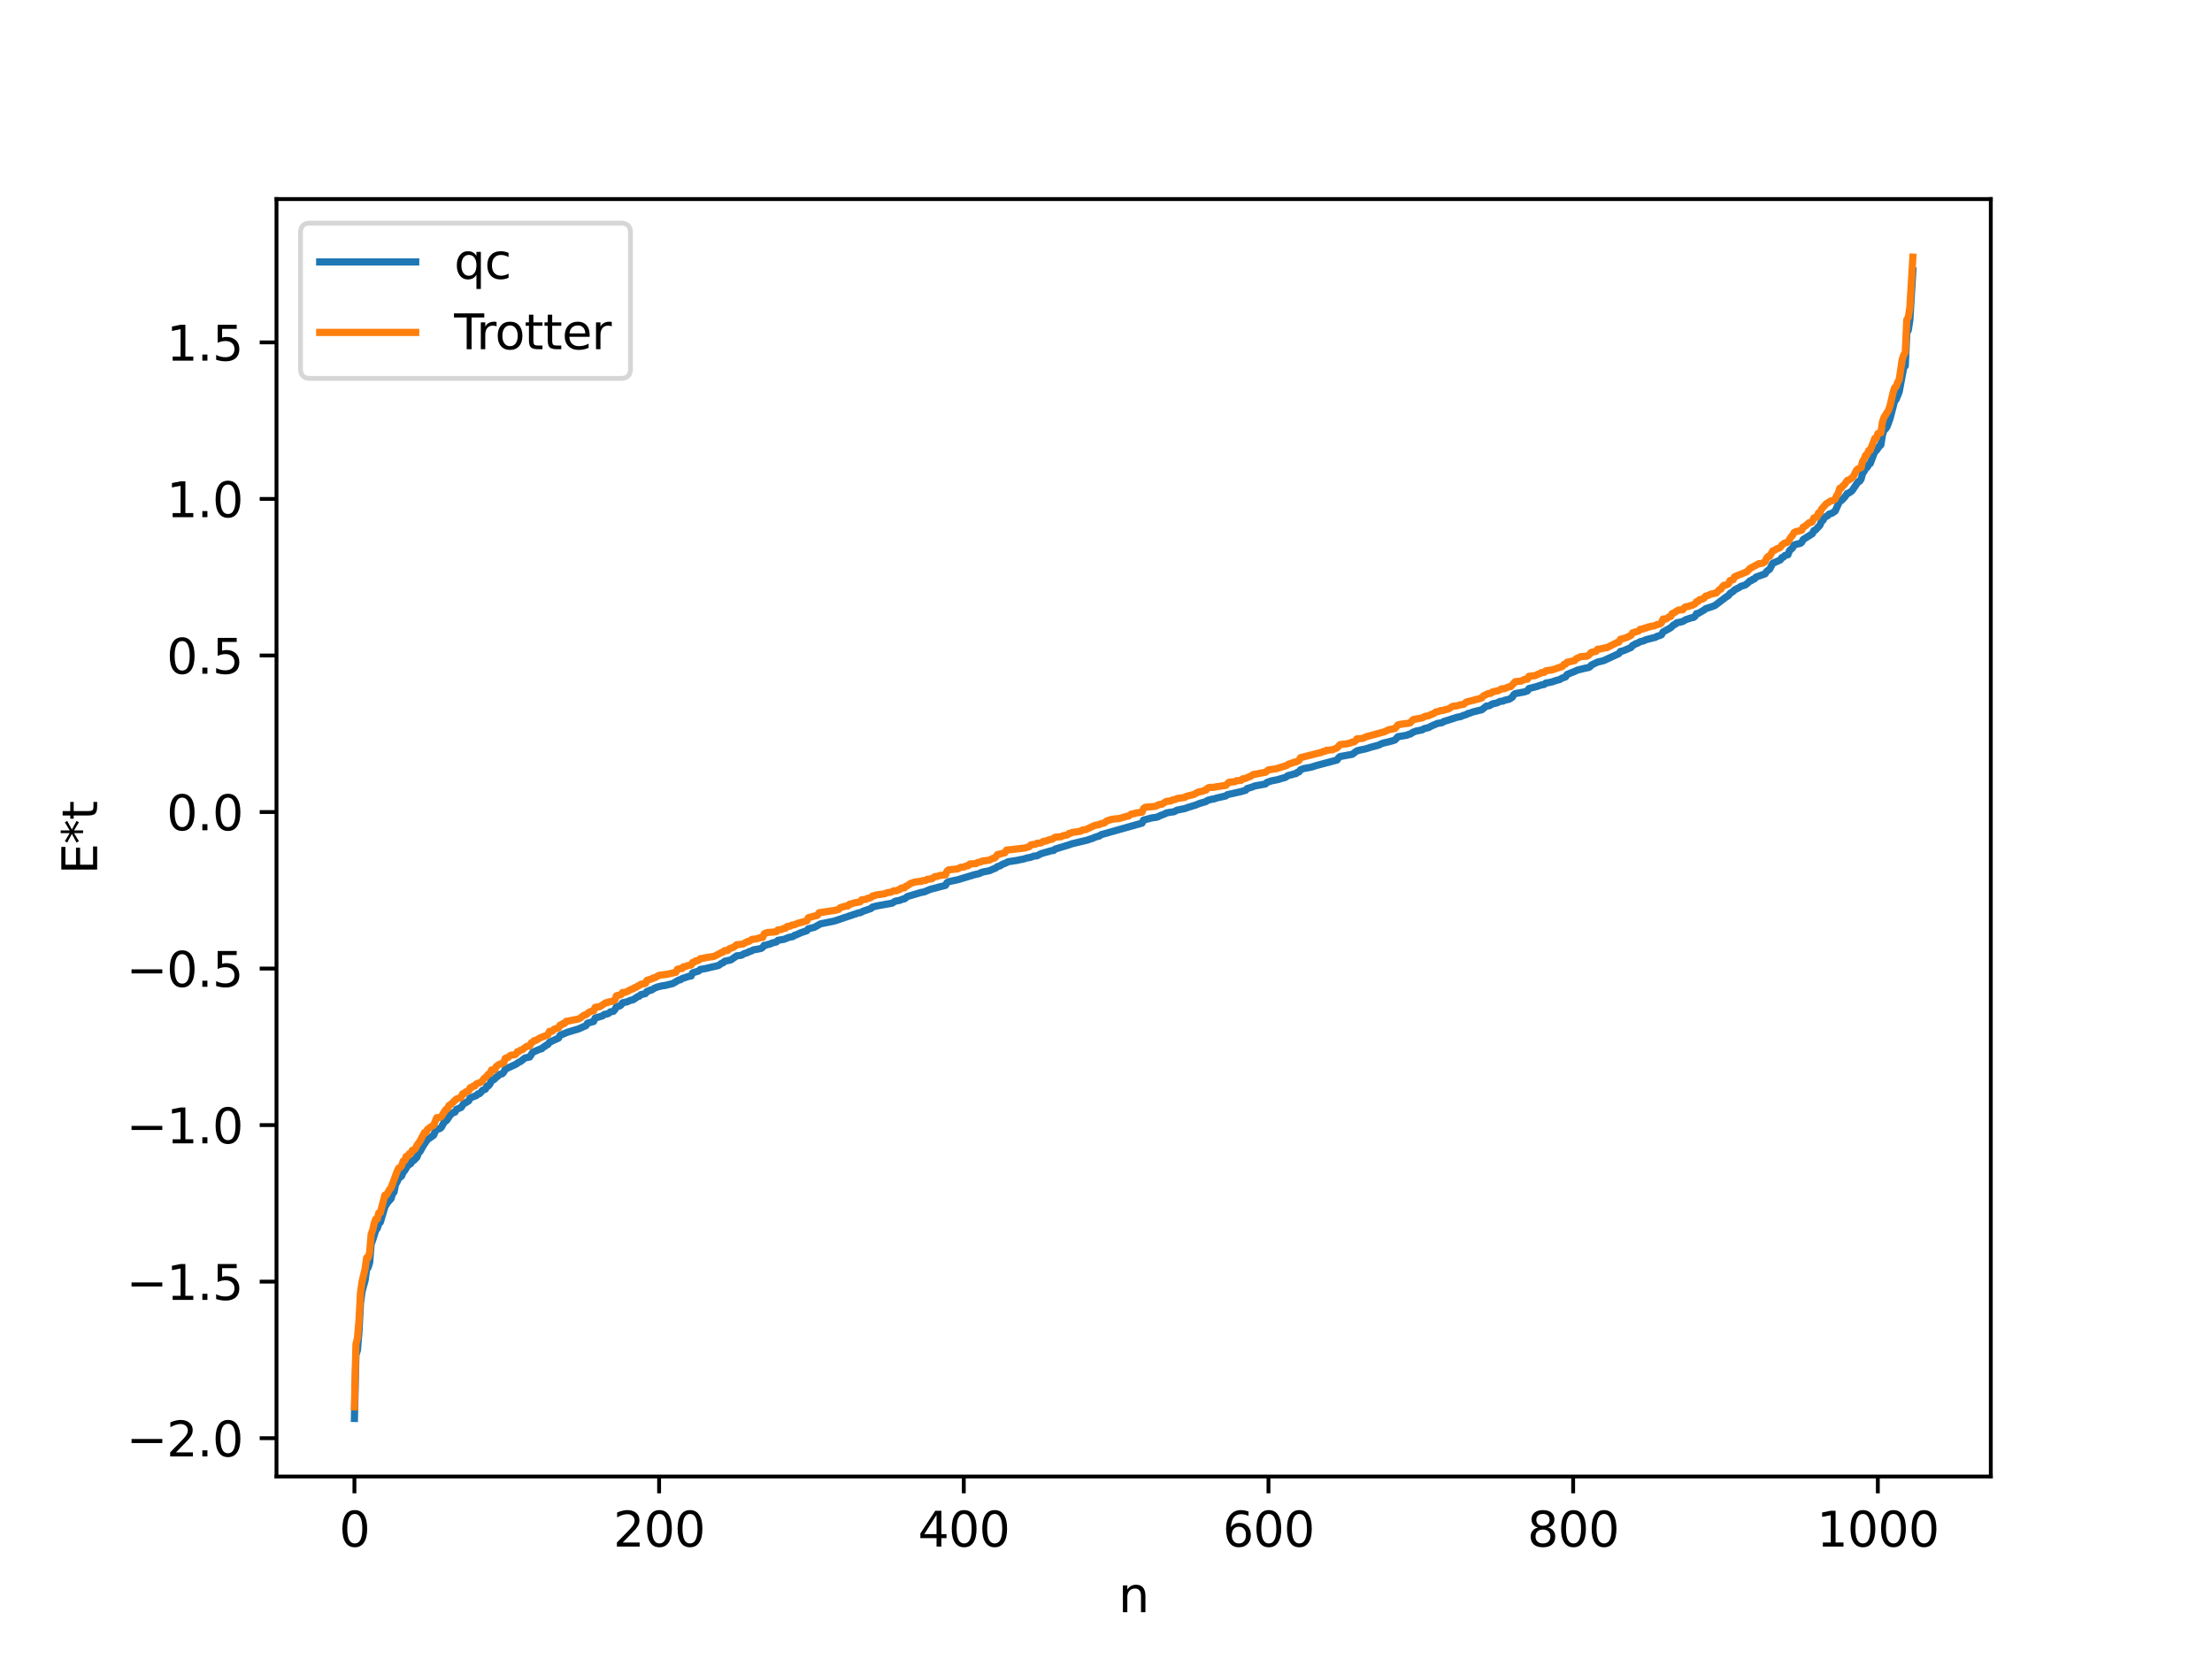 <?xml version="1.0" encoding="utf-8" standalone="no"?>
<!DOCTYPE svg PUBLIC "-//W3C//DTD SVG 1.1//EN"
  "http://www.w3.org/Graphics/SVG/1.1/DTD/svg11.dtd">
<svg xmlns:xlink="http://www.w3.org/1999/xlink" width="460.8pt" height="345.6pt" viewBox="0 0 460.8 345.6" xmlns="http://www.w3.org/2000/svg" version="1.1">
 <defs>
  <style type="text/css">*{stroke-linejoin: round; stroke-linecap: butt}</style>
 </defs>
 <g id="figure_1">
  <g id="patch_1">
   <path d="M 0 345.6 
L 460.8 345.6 
L 460.8 0 
L 0 0 
z
" style="fill: #ffffff"/>
  </g>
  <g id="axes_1">
   <g id="patch_2">
    <path d="M 57.6 307.584 
L 414.72 307.584 
L 414.72 41.472 
L 57.6 41.472 
z
" style="fill: #ffffff"/>
   </g>
   <g id="matplotlib.axis_1">
    <g id="xtick_1">
     <g id="line2d_1">
      <defs>
       <path id="m274d272b05" d="M 0 0 
L 0 3.5 
" style="stroke: #000000; stroke-width: 0.8"/>
      </defs>
      <g>
       <use xlink:href="#m274d272b05" x="73.833" y="307.584" style="stroke: #000000; stroke-width: 0.8"/>
      </g>
     </g>
     <g id="text_1">
      <!-- 0 -->
      <g transform="translate(70.651 322.182) scale(0.1 -0.1)">
       <defs>
        <path id="DejaVuSans-30" d="M 2034 4250 
Q 1547 4250 1301 3770 
Q 1056 3291 1056 2328 
Q 1056 1369 1301 889 
Q 1547 409 2034 409 
Q 2525 409 2770 889 
Q 3016 1369 3016 2328 
Q 3016 3291 2770 3770 
Q 2525 4250 2034 4250 
z
M 2034 4750 
Q 2819 4750 3233 4129 
Q 3647 3509 3647 2328 
Q 3647 1150 3233 529 
Q 2819 -91 2034 -91 
Q 1250 -91 836 529 
Q 422 1150 422 2328 
Q 422 3509 836 4129 
Q 1250 4750 2034 4750 
z
" transform="scale(0.016)"/>
       </defs>
       <use xlink:href="#DejaVuSans-30"/>
      </g>
     </g>
    </g>
    <g id="xtick_2">
     <g id="line2d_2">
      <g>
       <use xlink:href="#m274d272b05" x="137.304" y="307.584" style="stroke: #000000; stroke-width: 0.8"/>
      </g>
     </g>
     <g id="text_2">
      <!-- 200 -->
      <g transform="translate(127.76 322.182) scale(0.1 -0.1)">
       <defs>
        <path id="DejaVuSans-32" d="M 1228 531 
L 3431 531 
L 3431 0 
L 469 0 
L 469 531 
Q 828 903 1448 1529 
Q 2069 2156 2228 2338 
Q 2531 2678 2651 2914 
Q 2772 3150 2772 3378 
Q 2772 3750 2511 3984 
Q 2250 4219 1831 4219 
Q 1534 4219 1204 4116 
Q 875 4013 500 3803 
L 500 4441 
Q 881 4594 1212 4672 
Q 1544 4750 1819 4750 
Q 2544 4750 2975 4387 
Q 3406 4025 3406 3419 
Q 3406 3131 3298 2873 
Q 3191 2616 2906 2266 
Q 2828 2175 2409 1742 
Q 1991 1309 1228 531 
z
" transform="scale(0.016)"/>
       </defs>
       <use xlink:href="#DejaVuSans-32"/>
       <use xlink:href="#DejaVuSans-30" x="63.623"/>
       <use xlink:href="#DejaVuSans-30" x="127.246"/>
      </g>
     </g>
    </g>
    <g id="xtick_3">
     <g id="line2d_3">
      <g>
       <use xlink:href="#m274d272b05" x="200.775" y="307.584" style="stroke: #000000; stroke-width: 0.8"/>
      </g>
     </g>
     <g id="text_3">
      <!-- 400 -->
      <g transform="translate(191.231 322.182) scale(0.1 -0.1)">
       <defs>
        <path id="DejaVuSans-34" d="M 2419 4116 
L 825 1625 
L 2419 1625 
L 2419 4116 
z
M 2253 4666 
L 3047 4666 
L 3047 1625 
L 3713 1625 
L 3713 1100 
L 3047 1100 
L 3047 0 
L 2419 0 
L 2419 1100 
L 313 1100 
L 313 1709 
L 2253 4666 
z
" transform="scale(0.016)"/>
       </defs>
       <use xlink:href="#DejaVuSans-34"/>
       <use xlink:href="#DejaVuSans-30" x="63.623"/>
       <use xlink:href="#DejaVuSans-30" x="127.246"/>
      </g>
     </g>
    </g>
    <g id="xtick_4">
     <g id="line2d_4">
      <g>
       <use xlink:href="#m274d272b05" x="264.246" y="307.584" style="stroke: #000000; stroke-width: 0.8"/>
      </g>
     </g>
     <g id="text_4">
      <!-- 600 -->
      <g transform="translate(254.702 322.182) scale(0.1 -0.1)">
       <defs>
        <path id="DejaVuSans-36" d="M 2113 2584 
Q 1688 2584 1439 2293 
Q 1191 2003 1191 1497 
Q 1191 994 1439 701 
Q 1688 409 2113 409 
Q 2538 409 2786 701 
Q 3034 994 3034 1497 
Q 3034 2003 2786 2293 
Q 2538 2584 2113 2584 
z
M 3366 4563 
L 3366 3988 
Q 3128 4100 2886 4159 
Q 2644 4219 2406 4219 
Q 1781 4219 1451 3797 
Q 1122 3375 1075 2522 
Q 1259 2794 1537 2939 
Q 1816 3084 2150 3084 
Q 2853 3084 3261 2657 
Q 3669 2231 3669 1497 
Q 3669 778 3244 343 
Q 2819 -91 2113 -91 
Q 1303 -91 875 529 
Q 447 1150 447 2328 
Q 447 3434 972 4092 
Q 1497 4750 2381 4750 
Q 2619 4750 2861 4703 
Q 3103 4656 3366 4563 
z
" transform="scale(0.016)"/>
       </defs>
       <use xlink:href="#DejaVuSans-36"/>
       <use xlink:href="#DejaVuSans-30" x="63.623"/>
       <use xlink:href="#DejaVuSans-30" x="127.246"/>
      </g>
     </g>
    </g>
    <g id="xtick_5">
     <g id="line2d_5">
      <g>
       <use xlink:href="#m274d272b05" x="327.717" y="307.584" style="stroke: #000000; stroke-width: 0.8"/>
      </g>
     </g>
     <g id="text_5">
      <!-- 800 -->
      <g transform="translate(318.173 322.182) scale(0.1 -0.1)">
       <defs>
        <path id="DejaVuSans-38" d="M 2034 2216 
Q 1584 2216 1326 1975 
Q 1069 1734 1069 1313 
Q 1069 891 1326 650 
Q 1584 409 2034 409 
Q 2484 409 2743 651 
Q 3003 894 3003 1313 
Q 3003 1734 2745 1975 
Q 2488 2216 2034 2216 
z
M 1403 2484 
Q 997 2584 770 2862 
Q 544 3141 544 3541 
Q 544 4100 942 4425 
Q 1341 4750 2034 4750 
Q 2731 4750 3128 4425 
Q 3525 4100 3525 3541 
Q 3525 3141 3298 2862 
Q 3072 2584 2669 2484 
Q 3125 2378 3379 2068 
Q 3634 1759 3634 1313 
Q 3634 634 3220 271 
Q 2806 -91 2034 -91 
Q 1263 -91 848 271 
Q 434 634 434 1313 
Q 434 1759 690 2068 
Q 947 2378 1403 2484 
z
M 1172 3481 
Q 1172 3119 1398 2916 
Q 1625 2713 2034 2713 
Q 2441 2713 2670 2916 
Q 2900 3119 2900 3481 
Q 2900 3844 2670 4047 
Q 2441 4250 2034 4250 
Q 1625 4250 1398 4047 
Q 1172 3844 1172 3481 
z
" transform="scale(0.016)"/>
       </defs>
       <use xlink:href="#DejaVuSans-38"/>
       <use xlink:href="#DejaVuSans-30" x="63.623"/>
       <use xlink:href="#DejaVuSans-30" x="127.246"/>
      </g>
     </g>
    </g>
    <g id="xtick_6">
     <g id="line2d_6">
      <g>
       <use xlink:href="#m274d272b05" x="391.188" y="307.584" style="stroke: #000000; stroke-width: 0.8"/>
      </g>
     </g>
     <g id="text_6">
      <!-- 1000 -->
      <g transform="translate(378.463 322.182) scale(0.1 -0.1)">
       <defs>
        <path id="DejaVuSans-31" d="M 794 531 
L 1825 531 
L 1825 4091 
L 703 3866 
L 703 4441 
L 1819 4666 
L 2450 4666 
L 2450 531 
L 3481 531 
L 3481 0 
L 794 0 
L 794 531 
z
" transform="scale(0.016)"/>
       </defs>
       <use xlink:href="#DejaVuSans-31"/>
       <use xlink:href="#DejaVuSans-30" x="63.623"/>
       <use xlink:href="#DejaVuSans-30" x="127.246"/>
       <use xlink:href="#DejaVuSans-30" x="190.869"/>
      </g>
     </g>
    </g>
    <g id="text_7">
     <!-- n -->
     <g transform="translate(232.991 335.861) scale(0.1 -0.1)">
      <defs>
       <path id="DejaVuSans-6e" d="M 3513 2113 
L 3513 0 
L 2938 0 
L 2938 2094 
Q 2938 2591 2744 2837 
Q 2550 3084 2163 3084 
Q 1697 3084 1428 2787 
Q 1159 2491 1159 1978 
L 1159 0 
L 581 0 
L 581 3500 
L 1159 3500 
L 1159 2956 
Q 1366 3272 1645 3428 
Q 1925 3584 2291 3584 
Q 2894 3584 3203 3211 
Q 3513 2838 3513 2113 
z
" transform="scale(0.016)"/>
      </defs>
      <use xlink:href="#DejaVuSans-6e"/>
     </g>
    </g>
   </g>
   <g id="matplotlib.axis_2">
    <g id="ytick_1">
     <g id="line2d_7">
      <defs>
       <path id="m6eb44f0084" d="M 0 0 
L -3.5 0 
" style="stroke: #000000; stroke-width: 0.8"/>
      </defs>
      <g>
       <use xlink:href="#m6eb44f0084" x="57.6" y="299.601" style="stroke: #000000; stroke-width: 0.8"/>
      </g>
     </g>
     <g id="text_8">
      <!-- −2.0 -->
      <g transform="translate(26.317 303.401) scale(0.1 -0.1)">
       <defs>
        <path id="DejaVuSans-2212" d="M 678 2272 
L 4684 2272 
L 4684 1741 
L 678 1741 
L 678 2272 
z
" transform="scale(0.016)"/>
        <path id="DejaVuSans-2e" d="M 684 794 
L 1344 794 
L 1344 0 
L 684 0 
L 684 794 
z
" transform="scale(0.016)"/>
       </defs>
       <use xlink:href="#DejaVuSans-2212"/>
       <use xlink:href="#DejaVuSans-32" x="83.789"/>
       <use xlink:href="#DejaVuSans-2e" x="147.412"/>
       <use xlink:href="#DejaVuSans-30" x="179.199"/>
      </g>
     </g>
    </g>
    <g id="ytick_2">
     <g id="line2d_8">
      <g>
       <use xlink:href="#m6eb44f0084" x="57.6" y="266.991" style="stroke: #000000; stroke-width: 0.8"/>
      </g>
     </g>
     <g id="text_9">
      <!-- −1.5 -->
      <g transform="translate(26.317 270.79) scale(0.1 -0.1)">
       <defs>
        <path id="DejaVuSans-35" d="M 691 4666 
L 3169 4666 
L 3169 4134 
L 1269 4134 
L 1269 2991 
Q 1406 3038 1543 3061 
Q 1681 3084 1819 3084 
Q 2600 3084 3056 2656 
Q 3513 2228 3513 1497 
Q 3513 744 3044 326 
Q 2575 -91 1722 -91 
Q 1428 -91 1123 -41 
Q 819 9 494 109 
L 494 744 
Q 775 591 1075 516 
Q 1375 441 1709 441 
Q 2250 441 2565 725 
Q 2881 1009 2881 1497 
Q 2881 1984 2565 2268 
Q 2250 2553 1709 2553 
Q 1456 2553 1204 2497 
Q 953 2441 691 2322 
L 691 4666 
z
" transform="scale(0.016)"/>
       </defs>
       <use xlink:href="#DejaVuSans-2212"/>
       <use xlink:href="#DejaVuSans-31" x="83.789"/>
       <use xlink:href="#DejaVuSans-2e" x="147.412"/>
       <use xlink:href="#DejaVuSans-35" x="179.199"/>
      </g>
     </g>
    </g>
    <g id="ytick_3">
     <g id="line2d_9">
      <g>
       <use xlink:href="#m6eb44f0084" x="57.6" y="234.38" style="stroke: #000000; stroke-width: 0.8"/>
      </g>
     </g>
     <g id="text_10">
      <!-- −1.0 -->
      <g transform="translate(26.317 238.179) scale(0.1 -0.1)">
       <use xlink:href="#DejaVuSans-2212"/>
       <use xlink:href="#DejaVuSans-31" x="83.789"/>
       <use xlink:href="#DejaVuSans-2e" x="147.412"/>
       <use xlink:href="#DejaVuSans-30" x="179.199"/>
      </g>
     </g>
    </g>
    <g id="ytick_4">
     <g id="line2d_10">
      <g>
       <use xlink:href="#m6eb44f0084" x="57.6" y="201.769" style="stroke: #000000; stroke-width: 0.8"/>
      </g>
     </g>
     <g id="text_11">
      <!-- −0.5 -->
      <g transform="translate(26.317 205.568) scale(0.1 -0.1)">
       <use xlink:href="#DejaVuSans-2212"/>
       <use xlink:href="#DejaVuSans-30" x="83.789"/>
       <use xlink:href="#DejaVuSans-2e" x="147.412"/>
       <use xlink:href="#DejaVuSans-35" x="179.199"/>
      </g>
     </g>
    </g>
    <g id="ytick_5">
     <g id="line2d_11">
      <g>
       <use xlink:href="#m6eb44f0084" x="57.6" y="169.158" style="stroke: #000000; stroke-width: 0.8"/>
      </g>
     </g>
     <g id="text_12">
      <!-- 0.0 -->
      <g transform="translate(34.697 172.957) scale(0.1 -0.1)">
       <use xlink:href="#DejaVuSans-30"/>
       <use xlink:href="#DejaVuSans-2e" x="63.623"/>
       <use xlink:href="#DejaVuSans-30" x="95.41"/>
      </g>
     </g>
    </g>
    <g id="ytick_6">
     <g id="line2d_12">
      <g>
       <use xlink:href="#m6eb44f0084" x="57.6" y="136.547" style="stroke: #000000; stroke-width: 0.8"/>
      </g>
     </g>
     <g id="text_13">
      <!-- 0.5 -->
      <g transform="translate(34.697 140.346) scale(0.1 -0.1)">
       <use xlink:href="#DejaVuSans-30"/>
       <use xlink:href="#DejaVuSans-2e" x="63.623"/>
       <use xlink:href="#DejaVuSans-35" x="95.41"/>
      </g>
     </g>
    </g>
    <g id="ytick_7">
     <g id="line2d_13">
      <g>
       <use xlink:href="#m6eb44f0084" x="57.6" y="103.936" style="stroke: #000000; stroke-width: 0.8"/>
      </g>
     </g>
     <g id="text_14">
      <!-- 1.0 -->
      <g transform="translate(34.697 107.736) scale(0.1 -0.1)">
       <use xlink:href="#DejaVuSans-31"/>
       <use xlink:href="#DejaVuSans-2e" x="63.623"/>
       <use xlink:href="#DejaVuSans-30" x="95.41"/>
      </g>
     </g>
    </g>
    <g id="ytick_8">
     <g id="line2d_14">
      <g>
       <use xlink:href="#m6eb44f0084" x="57.6" y="71.326" style="stroke: #000000; stroke-width: 0.8"/>
      </g>
     </g>
     <g id="text_15">
      <!-- 1.5 -->
      <g transform="translate(34.697 75.125) scale(0.1 -0.1)">
       <use xlink:href="#DejaVuSans-31"/>
       <use xlink:href="#DejaVuSans-2e" x="63.623"/>
       <use xlink:href="#DejaVuSans-35" x="95.41"/>
      </g>
     </g>
    </g>
    <g id="text_16">
     <!-- E*t -->
     <g transform="translate(20.238 182.148) rotate(-90) scale(0.1 -0.1)">
      <defs>
       <path id="DejaVuSans-45" d="M 628 4666 
L 3578 4666 
L 3578 4134 
L 1259 4134 
L 1259 2753 
L 3481 2753 
L 3481 2222 
L 1259 2222 
L 1259 531 
L 3634 531 
L 3634 0 
L 628 0 
L 628 4666 
z
" transform="scale(0.016)"/>
       <path id="DejaVuSans-2a" d="M 3009 3897 
L 1888 3291 
L 3009 2681 
L 2828 2375 
L 1778 3009 
L 1778 1831 
L 1422 1831 
L 1422 3009 
L 372 2375 
L 191 2681 
L 1313 3291 
L 191 3897 
L 372 4206 
L 1422 3572 
L 1422 4750 
L 1778 4750 
L 1778 3572 
L 2828 4206 
L 3009 3897 
z
" transform="scale(0.016)"/>
       <path id="DejaVuSans-74" d="M 1172 4494 
L 1172 3500 
L 2356 3500 
L 2356 3053 
L 1172 3053 
L 1172 1153 
Q 1172 725 1289 603 
Q 1406 481 1766 481 
L 2356 481 
L 2356 0 
L 1766 0 
Q 1100 0 847 248 
Q 594 497 594 1153 
L 594 3053 
L 172 3053 
L 172 3500 
L 594 3500 
L 594 4494 
L 1172 4494 
z
" transform="scale(0.016)"/>
      </defs>
      <use xlink:href="#DejaVuSans-45"/>
      <use xlink:href="#DejaVuSans-2a" x="63.184"/>
      <use xlink:href="#DejaVuSans-74" x="113.184"/>
     </g>
    </g>
   </g>
   <g id="line2d_15">
    <path d="M 73.833 295.488 
L 74.15 282.264 
L 74.467 281.234 
L 74.785 277.364 
L 75.102 271.416 
L 75.42 269.059 
L 76.054 266.733 
L 76.372 264.5 
L 76.689 264.021 
L 77.006 263.016 
L 77.324 259.167 
L 77.641 258.314 
L 78.276 256.277 
L 78.593 255.896 
L 78.91 254.901 
L 79.228 254.619 
L 80.18 251.385 
L 80.815 250.404 
L 81.449 249.725 
L 81.767 248.714 
L 82.084 248.332 
L 82.401 246.718 
L 82.719 246.209 
L 83.036 245.485 
L 83.671 244.966 
L 83.988 244.196 
L 84.305 243.84 
L 84.94 242.789 
L 85.575 242.404 
L 85.892 241.784 
L 86.21 241.73 
L 86.844 241.08 
L 87.162 240.21 
L 87.479 239.918 
L 88.114 238.769 
L 88.748 237.803 
L 89.066 237.379 
L 90.335 236.487 
L 90.653 235.725 
L 90.97 235.281 
L 91.605 235.117 
L 91.922 234.877 
L 92.557 233.688 
L 92.874 233.551 
L 93.191 233.197 
L 93.826 232.233 
L 94.461 231.736 
L 94.778 231.682 
L 95.096 231.094 
L 96.048 230.707 
L 96.682 229.796 
L 97 229.732 
L 97.634 229.329 
L 97.952 228.715 
L 99.221 228.228 
L 99.539 227.89 
L 99.856 227.849 
L 100.173 227.575 
L 100.491 227.149 
L 101.125 226.889 
L 101.443 226.241 
L 101.76 226.208 
L 102.077 225.788 
L 102.395 225.056 
L 102.712 225 
L 103.029 224.802 
L 103.347 224.381 
L 103.664 224.235 
L 103.981 223.84 
L 104.616 223.693 
L 104.934 223.361 
L 105.251 222.738 
L 107.155 221.852 
L 107.472 221.7 
L 108.107 221.269 
L 108.424 221.141 
L 109.377 220.386 
L 110.329 220.198 
L 110.963 219.235 
L 111.598 218.931 
L 112.55 218.524 
L 112.867 218.47 
L 113.185 218.123 
L 113.502 217.986 
L 113.82 217.702 
L 114.137 217.59 
L 114.454 217.124 
L 116.358 216.247 
L 116.676 215.661 
L 118.262 215.023 
L 120.484 214.352 
L 122.071 213.657 
L 122.388 213.146 
L 123.658 212.798 
L 123.975 212.088 
L 125.562 211.607 
L 125.879 211.328 
L 126.514 211.204 
L 126.831 211.073 
L 127.148 210.789 
L 127.783 210.675 
L 128.1 210.311 
L 128.418 209.721 
L 129.053 209.582 
L 129.37 209.368 
L 129.687 208.902 
L 130.322 208.758 
L 130.639 208.706 
L 131.274 208.407 
L 131.909 208.263 
L 132.861 207.604 
L 133.178 207.527 
L 133.496 207.204 
L 134.448 206.986 
L 134.765 206.541 
L 135.082 206.472 
L 135.4 206.265 
L 135.717 206.246 
L 136.352 205.846 
L 136.986 205.595 
L 137.939 205.367 
L 138.573 205.285 
L 140.16 204.887 
L 141.429 204.139 
L 141.747 204.11 
L 142.064 203.866 
L 142.699 203.66 
L 143.334 203.431 
L 143.968 203.321 
L 144.286 202.662 
L 145.555 202.276 
L 145.872 201.948 
L 146.824 201.795 
L 149.681 201.134 
L 150.315 200.668 
L 150.633 200.576 
L 150.95 200.246 
L 152.22 199.981 
L 153.489 199.111 
L 154.441 199.006 
L 155.076 198.641 
L 155.71 198.463 
L 156.028 198.24 
L 156.345 198.19 
L 156.98 197.867 
L 157.615 197.768 
L 158.567 197.572 
L 158.884 197.349 
L 159.201 196.928 
L 159.519 196.897 
L 160.153 196.703 
L 160.471 196.644 
L 160.788 196.462 
L 161.74 196.224 
L 162.058 195.881 
L 163.327 195.675 
L 164.279 195.292 
L 165.231 195.085 
L 165.548 194.817 
L 165.866 194.755 
L 166.818 194.308 
L 168.087 193.883 
L 168.405 193.469 
L 169.039 193.332 
L 169.674 193.16 
L 170.943 192.451 
L 173.8 191.872 
L 178.877 190.159 
L 179.195 190.138 
L 179.829 189.813 
L 181.099 189.38 
L 181.416 189.277 
L 181.734 188.962 
L 182.686 188.718 
L 185.859 188.143 
L 186.494 187.734 
L 187.446 187.555 
L 188.081 187.28 
L 188.398 187.26 
L 189.033 186.76 
L 191.889 185.911 
L 192.524 185.8 
L 193.793 185.266 
L 194.428 185.099 
L 195.062 184.936 
L 195.697 184.757 
L 196.332 184.608 
L 196.967 184.434 
L 197.284 183.862 
L 197.601 183.677 
L 199.505 183.272 
L 202.996 182.215 
L 203.948 181.998 
L 204.583 181.694 
L 206.17 181.368 
L 206.805 181.077 
L 207.439 180.829 
L 207.757 180.541 
L 208.391 180.345 
L 208.709 180.098 
L 209.661 179.719 
L 209.978 179.522 
L 211.882 179.232 
L 212.517 179.084 
L 213.152 178.978 
L 213.786 178.767 
L 214.739 178.584 
L 215.373 178.342 
L 216.008 178.287 
L 216.96 177.804 
L 219.181 177.177 
L 219.499 177.171 
L 219.816 176.872 
L 222.672 176.005 
L 223.307 175.777 
L 226.481 175.015 
L 227.115 174.79 
L 227.433 174.714 
L 228.067 174.431 
L 228.702 174.222 
L 229.02 174.159 
L 229.337 173.89 
L 237.905 171.471 
L 238.223 170.839 
L 239.175 170.587 
L 239.81 170.416 
L 241.079 170.219 
L 241.714 169.904 
L 242.666 169.544 
L 242.983 169.356 
L 243.618 169.232 
L 244.57 169.101 
L 245.205 168.765 
L 246.791 168.449 
L 247.426 168.218 
L 249.013 167.731 
L 249.965 167.35 
L 251.234 166.981 
L 251.552 166.738 
L 252.504 166.474 
L 252.821 166.462 
L 253.456 166.239 
L 255.36 165.806 
L 255.677 165.545 
L 258.534 164.905 
L 259.168 164.717 
L 259.486 164.632 
L 259.803 164.265 
L 260.755 163.989 
L 261.39 163.731 
L 263.611 163.318 
L 263.929 162.99 
L 264.881 162.668 
L 266.15 162.42 
L 266.785 162.218 
L 267.737 161.959 
L 268.372 161.545 
L 269.006 161.405 
L 269.641 161.207 
L 269.958 161.166 
L 270.276 160.873 
L 270.593 160.813 
L 270.91 160.368 
L 271.545 160.11 
L 273.132 159.822 
L 274.401 159.422 
L 278.527 158.328 
L 278.844 157.864 
L 279.162 157.599 
L 281.7 157.135 
L 282.653 156.431 
L 283.287 156.253 
L 284.239 156.061 
L 284.874 155.893 
L 285.509 155.673 
L 287.096 155.255 
L 288.048 154.828 
L 289.317 154.524 
L 289.952 154.362 
L 290.586 154.156 
L 291.221 153.466 
L 293.125 153.153 
L 293.443 152.97 
L 293.76 152.93 
L 294.395 152.521 
L 295.029 152.29 
L 296.299 152.039 
L 296.616 151.803 
L 297.251 151.647 
L 297.568 151.588 
L 298.203 151.239 
L 299.472 150.695 
L 300.424 150.545 
L 300.742 150.306 
L 301.694 150.017 
L 303.598 149.399 
L 304.233 149.297 
L 304.867 149.034 
L 305.502 148.844 
L 305.82 148.618 
L 306.137 148.583 
L 306.772 148.332 
L 307.724 148.089 
L 308.676 147.865 
L 309.628 147.096 
L 310.262 147.02 
L 310.897 146.636 
L 311.849 146.426 
L 312.484 146.117 
L 313.119 146.049 
L 313.436 145.877 
L 314.388 145.663 
L 315.023 145.262 
L 315.34 144.724 
L 315.658 144.49 
L 317.562 144.135 
L 318.196 143.922 
L 318.514 143.432 
L 320.1 143.027 
L 321.053 142.7 
L 321.687 142.586 
L 322.005 142.297 
L 322.639 142.195 
L 323.274 142.062 
L 324.226 141.74 
L 324.861 141.576 
L 325.496 141.228 
L 326.13 141.018 
L 326.448 140.508 
L 328.034 139.859 
L 328.669 139.576 
L 330.256 139.192 
L 330.891 139.063 
L 331.208 138.917 
L 331.525 138.54 
L 332.795 137.927 
L 334.064 137.624 
L 337.238 136.156 
L 337.555 135.711 
L 338.19 135.563 
L 339.777 134.883 
L 340.094 134.458 
L 340.411 134.337 
L 340.729 134.095 
L 341.046 134.031 
L 341.681 133.671 
L 342.315 133.531 
L 342.95 133.242 
L 344.854 132.766 
L 345.172 132.565 
L 345.806 132.376 
L 346.124 132.227 
L 346.441 131.648 
L 348.028 130.769 
L 348.662 130.161 
L 348.98 130.059 
L 349.297 129.736 
L 349.932 129.621 
L 350.567 129.457 
L 351.201 129.079 
L 352.471 128.66 
L 352.788 128.625 
L 353.105 128.39 
L 353.423 127.82 
L 353.74 127.8 
L 355.01 127.071 
L 355.327 126.794 
L 356.596 126.388 
L 357.231 126.152 
L 359.453 124.455 
L 360.087 124.044 
L 360.405 123.618 
L 361.039 123.205 
L 361.357 122.882 
L 362.309 122.392 
L 362.626 122.153 
L 363.578 121.861 
L 364.213 121.354 
L 364.53 120.999 
L 364.848 120.952 
L 365.165 120.664 
L 365.482 120.61 
L 365.8 120.221 
L 367.704 119.538 
L 368.021 119.033 
L 368.656 118.574 
L 369.291 117.347 
L 370.877 116.641 
L 371.195 116.145 
L 371.512 116.067 
L 371.829 115.718 
L 372.464 115.554 
L 372.781 114.713 
L 373.416 114.141 
L 373.734 113.551 
L 374.368 113.336 
L 375.003 113.209 
L 375.32 112.987 
L 375.638 112.39 
L 377.542 111.187 
L 377.859 110.536 
L 378.177 110.427 
L 379.129 109.417 
L 379.446 108.561 
L 379.763 108.403 
L 380.081 107.767 
L 380.715 107.447 
L 381.033 107.098 
L 381.667 106.902 
L 382.302 106.461 
L 383.254 104.346 
L 383.572 104.296 
L 384.206 103.648 
L 384.841 102.781 
L 385.158 102.703 
L 385.793 102.26 
L 387.062 100.378 
L 387.38 100.257 
L 387.697 99.807 
L 388.015 98.626 
L 388.332 98.203 
L 388.649 97.574 
L 388.967 97.352 
L 389.284 96.781 
L 389.601 96.56 
L 390.553 94.083 
L 390.871 93.853 
L 391.505 92.946 
L 391.823 92.67 
L 392.14 90.645 
L 392.458 89.601 
L 392.775 89.371 
L 393.092 88.922 
L 393.727 87.206 
L 394.679 83.54 
L 394.996 83.217 
L 395.631 81.641 
L 396.583 76.575 
L 396.9 76.226 
L 397.218 69.395 
L 397.535 68.762 
L 397.853 66.726 
L 398.487 56.408 
L 398.487 56.408 
" clip-path="url(#p6fa98ca851)" style="fill: none; stroke: #1f77b4; stroke-width: 1.5; stroke-linecap: square"/>
   </g>
   <g id="line2d_16">
    <path d="M 73.833 293.079 
L 74.15 280.035 
L 74.467 278.758 
L 74.785 275.052 
L 75.102 269.281 
L 75.42 266.991 
L 76.054 264.32 
L 76.372 262.008 
L 76.689 262.008 
L 77.006 260.86 
L 77.324 257.081 
L 77.641 256.236 
L 77.958 254.834 
L 78.276 253.946 
L 78.593 253.946 
L 78.91 252.669 
L 79.228 252.624 
L 80.18 248.964 
L 80.497 248.964 
L 81.132 247.816 
L 81.449 247.46 
L 82.719 244.036 
L 83.036 243.352 
L 83.353 243.192 
L 83.671 242.865 
L 83.988 241.878 
L 84.305 241.789 
L 84.623 240.902 
L 84.94 240.902 
L 85.258 240.341 
L 85.575 240.272 
L 85.892 239.625 
L 86.21 239.58 
L 86.527 239.292 
L 86.844 238.612 
L 87.479 237.734 
L 88.431 235.919 
L 88.748 235.919 
L 89.066 235.245 
L 89.7 234.771 
L 90.335 234.416 
L 90.97 232.84 
L 91.605 232.798 
L 91.922 232.623 
L 92.874 231.124 
L 93.191 230.992 
L 93.509 230.307 
L 93.826 230.148 
L 95.096 228.927 
L 96.048 228.628 
L 96.365 227.858 
L 96.682 227.858 
L 97 227.468 
L 97.634 227.228 
L 97.952 226.581 
L 98.269 226.536 
L 98.586 226.247 
L 98.904 226.24 
L 99.221 225.803 
L 100.173 225.451 
L 100.491 225.187 
L 100.808 224.69 
L 101.125 224.489 
L 101.76 223.756 
L 102.077 223.648 
L 102.395 222.888 
L 103.029 222.875 
L 103.347 222.201 
L 103.981 221.727 
L 104.616 221.529 
L 104.934 221.372 
L 105.251 220.475 
L 105.886 220.255 
L 106.203 219.932 
L 106.52 219.796 
L 107.155 219.754 
L 107.472 219.579 
L 107.79 219.096 
L 108.107 219.035 
L 108.424 218.778 
L 108.742 218.711 
L 109.694 217.991 
L 110.329 217.909 
L 110.646 217.263 
L 110.963 217.103 
L 111.281 216.776 
L 111.598 216.749 
L 112.55 216.189 
L 114.137 215.584 
L 114.454 214.855 
L 115.089 214.813 
L 115.406 214.424 
L 116.041 214.184 
L 116.358 214.155 
L 116.676 213.536 
L 116.993 213.491 
L 117.31 213.203 
L 117.628 213.196 
L 117.945 212.759 
L 118.58 212.671 
L 119.215 212.523 
L 120.484 212.283 
L 120.801 212.143 
L 121.436 211.646 
L 121.753 211.445 
L 122.071 211.384 
L 122.705 210.868 
L 123.34 210.606 
L 123.658 210.603 
L 123.975 209.844 
L 124.927 209.719 
L 126.196 208.892 
L 126.514 208.874 
L 126.831 208.705 
L 127.466 208.63 
L 128.1 208.327 
L 128.418 207.43 
L 129.053 207.292 
L 129.37 207.211 
L 129.687 206.751 
L 130.322 206.709 
L 131.591 206.052 
L 131.909 205.99 
L 132.226 205.734 
L 132.543 205.667 
L 132.861 205.391 
L 133.178 205.298 
L 133.496 205.035 
L 134.448 204.865 
L 134.765 204.219 
L 135.717 203.941 
L 136.034 203.732 
L 136.352 203.705 
L 137.304 203.176 
L 138.891 202.969 
L 139.525 202.838 
L 140.795 202.54 
L 141.112 201.92 
L 141.747 201.769 
L 142.064 201.769 
L 142.381 201.387 
L 142.699 201.379 
L 143.334 201.139 
L 143.968 201.03 
L 144.286 200.492 
L 144.603 200.447 
L 144.92 200.159 
L 145.238 200.152 
L 145.555 200.015 
L 145.872 199.714 
L 146.507 199.626 
L 147.142 199.479 
L 148.729 199.239 
L 149.998 198.601 
L 150.315 198.4 
L 150.633 198.34 
L 150.95 198.03 
L 151.585 198.01 
L 151.902 197.667 
L 152.854 197.302 
L 153.489 196.799 
L 154.758 196.674 
L 155.71 196.135 
L 156.028 196.112 
L 156.662 195.689 
L 157.615 195.585 
L 158.249 195.35 
L 158.884 195.283 
L 159.201 194.517 
L 159.836 194.261 
L 161.105 194.166 
L 161.74 194.083 
L 162.058 193.707 
L 162.692 193.665 
L 163.327 193.397 
L 163.644 193.374 
L 163.962 193.014 
L 164.596 192.946 
L 164.914 192.725 
L 165.548 192.623 
L 166.183 192.346 
L 168.087 191.82 
L 168.405 191.174 
L 170.309 190.661 
L 170.626 190.143 
L 171.578 190.001 
L 174.117 189.612 
L 174.752 189.421 
L 175.069 189.06 
L 176.339 188.725 
L 176.656 188.725 
L 176.973 188.343 
L 177.291 188.335 
L 177.925 188.095 
L 179.195 187.869 
L 179.512 187.448 
L 180.464 187.341 
L 180.781 187.114 
L 181.099 187.107 
L 181.416 186.971 
L 181.734 186.67 
L 182.051 186.644 
L 182.368 186.464 
L 184.272 186.195 
L 184.907 185.94 
L 185.542 185.879 
L 186.177 185.566 
L 186.811 185.548 
L 187.129 185.356 
L 187.446 185.296 
L 187.763 184.986 
L 188.398 184.965 
L 188.715 184.623 
L 189.033 184.518 
L 189.667 184.038 
L 190.62 183.742 
L 191.254 183.648 
L 191.889 183.621 
L 192.206 183.454 
L 192.841 183.41 
L 193.158 183.175 
L 194.11 183.068 
L 194.745 182.616 
L 195.38 182.541 
L 195.697 182.396 
L 196.967 182.239 
L 197.284 181.472 
L 197.601 181.217 
L 199.188 181.039 
L 199.505 181.005 
L 200.14 180.663 
L 200.775 180.621 
L 201.41 180.352 
L 201.727 180.33 
L 202.044 179.979 
L 203.314 179.902 
L 203.631 179.681 
L 204.266 179.578 
L 204.583 179.38 
L 205.535 179.26 
L 206.17 179.163 
L 206.805 178.815 
L 207.122 178.776 
L 207.439 178.544 
L 207.757 178.041 
L 209.343 177.643 
L 209.661 177.098 
L 210.93 176.957 
L 213.469 176.656 
L 214.421 176.377 
L 214.739 176.015 
L 215.373 175.902 
L 215.691 175.881 
L 216.008 175.68 
L 216.643 175.621 
L 216.96 175.55 
L 217.277 175.298 
L 217.912 175.203 
L 218.547 174.941 
L 219.181 174.825 
L 219.816 174.403 
L 221.086 174.297 
L 221.403 174.106 
L 222.355 173.927 
L 222.672 173.626 
L 222.99 173.599 
L 223.307 173.42 
L 224.894 173.197 
L 225.211 173.11 
L 225.529 172.896 
L 226.163 172.835 
L 228.067 171.941 
L 229.02 171.779 
L 229.337 171.579 
L 229.972 171.473 
L 230.606 170.993 
L 231.558 170.698 
L 232.193 170.604 
L 233.145 170.513 
L 234.732 170.046 
L 235.049 170.023 
L 235.684 169.572 
L 236.319 169.497 
L 236.636 169.352 
L 237.905 169.194 
L 238.223 168.428 
L 238.54 168.173 
L 240.444 167.995 
L 240.762 167.96 
L 241.396 167.618 
L 242.031 167.542 
L 242.983 166.934 
L 243.935 166.857 
L 244.253 166.636 
L 244.887 166.534 
L 245.205 166.336 
L 246.157 166.216 
L 246.791 166.119 
L 247.109 165.902 
L 248.696 165.499 
L 249.648 164.996 
L 250.6 164.808 
L 250.917 164.621 
L 251.234 164.599 
L 251.552 164.201 
L 251.869 164.047 
L 252.821 164.012 
L 253.456 163.885 
L 255.36 163.612 
L 255.995 162.971 
L 257.264 162.837 
L 257.581 162.636 
L 258.534 162.577 
L 258.851 162.254 
L 259.486 162.158 
L 260.12 161.849 
L 260.438 161.781 
L 261.072 161.336 
L 261.707 161.253 
L 262.659 161.044 
L 263.611 160.882 
L 264.246 160.376 
L 265.833 160.152 
L 268.054 159.459 
L 268.372 159.207 
L 269.324 158.897 
L 269.641 158.754 
L 269.958 158.735 
L 270.593 158.429 
L 270.91 157.836 
L 275.353 156.715 
L 275.671 156.527 
L 275.988 156.515 
L 276.305 156.307 
L 277.575 156.191 
L 278.527 155.8 
L 279.162 155.114 
L 279.796 155.036 
L 280.431 154.981 
L 281.383 154.745 
L 281.7 154.574 
L 282.018 154.574 
L 282.335 154.385 
L 282.653 153.927 
L 283.922 153.813 
L 284.557 153.49 
L 288.365 152.455 
L 289.317 152.014 
L 290.586 151.763 
L 291.221 151.003 
L 291.856 150.868 
L 293.443 150.656 
L 293.76 150.588 
L 294.395 149.897 
L 296.299 149.533 
L 296.934 149.21 
L 297.568 149.114 
L 298.203 148.805 
L 298.52 148.736 
L 299.155 148.292 
L 299.472 148.285 
L 300.107 148.019 
L 300.742 147.974 
L 301.059 147.838 
L 301.694 147.708 
L 302.646 147.133 
L 303.598 147.022 
L 304.233 146.807 
L 304.867 146.738 
L 305.502 146.226 
L 307.089 145.853 
L 307.406 145.71 
L 307.724 145.691 
L 308.676 145.385 
L 308.993 144.982 
L 309.945 144.515 
L 310.58 144.424 
L 310.897 144.14 
L 312.167 143.87 
L 312.801 143.499 
L 313.436 143.457 
L 314.071 143.161 
L 314.705 143.035 
L 315.34 142.339 
L 315.658 141.999 
L 316.927 141.889 
L 317.562 141.53 
L 318.196 141.479 
L 318.514 140.883 
L 319.783 140.756 
L 320.418 140.445 
L 320.735 140.364 
L 321.053 140.127 
L 321.687 140.065 
L 322.005 139.751 
L 322.639 139.643 
L 323.274 139.573 
L 323.909 139.364 
L 325.496 138.825 
L 325.813 138.389 
L 326.13 138.348 
L 326.448 137.958 
L 327.082 137.824 
L 328.034 137.612 
L 328.352 137.219 
L 329.304 136.795 
L 330.573 136.698 
L 330.891 136.54 
L 331.525 135.889 
L 332.16 135.761 
L 332.477 135.692 
L 332.795 135.248 
L 333.429 135.185 
L 334.381 134.955 
L 334.699 134.945 
L 336.92 133.823 
L 337.238 133.763 
L 337.555 133.182 
L 338.824 132.822 
L 339.777 132.34 
L 340.094 131.833 
L 341.363 131.444 
L 341.681 131.096 
L 342.315 131.029 
L 342.633 130.826 
L 342.95 130.819 
L 343.267 130.626 
L 343.585 130.607 
L 343.902 130.454 
L 344.537 130.413 
L 345.172 130.117 
L 345.806 129.991 
L 346.124 129.711 
L 346.441 128.955 
L 347.076 128.946 
L 347.71 128.485 
L 348.028 128.435 
L 348.345 127.801 
L 348.662 127.712 
L 349.615 127.083 
L 350.567 127.021 
L 350.884 126.58 
L 351.201 126.39 
L 351.836 126.319 
L 352.153 126.142 
L 352.471 126.115 
L 353.105 125.781 
L 353.423 125.344 
L 353.74 125.304 
L 354.058 124.914 
L 354.692 124.78 
L 355.01 124.596 
L 355.327 124.175 
L 355.962 124.001 
L 356.279 123.808 
L 357.548 123.512 
L 358.183 122.833 
L 358.5 122.716 
L 358.818 122.203 
L 359.135 121.911 
L 359.453 121.901 
L 360.087 121.619 
L 360.405 120.917 
L 361.039 120.779 
L 361.357 120.137 
L 363.896 119.117 
L 364.53 118.427 
L 366.434 117.41 
L 367.069 117.369 
L 367.704 117.016 
L 368.021 116.262 
L 368.339 115.91 
L 368.656 115.903 
L 369.291 114.757 
L 369.608 114.668 
L 370.243 114.276 
L 370.56 114.217 
L 370.877 114.02 
L 371.195 113.536 
L 371.829 113.097 
L 372.147 113.07 
L 372.464 112.881 
L 373.099 111.87 
L 373.416 111.525 
L 373.734 110.956 
L 374.051 110.764 
L 375.32 110.467 
L 375.638 109.789 
L 375.955 109.672 
L 376.907 108.866 
L 377.224 108.857 
L 377.542 108.691 
L 377.859 107.873 
L 378.494 107.735 
L 378.811 106.872 
L 379.129 106.86 
L 379.446 106.072 
L 380.398 104.987 
L 381.35 104.366 
L 381.667 104.338 
L 382.302 103.972 
L 382.62 103.218 
L 382.937 102.769 
L 383.254 101.713 
L 383.572 101.698 
L 383.889 101.232 
L 384.206 100.976 
L 384.841 100.053 
L 385.158 100.01 
L 385.793 99.55 
L 386.11 99.215 
L 386.745 97.94 
L 387.062 97.662 
L 387.697 97.423 
L 388.015 96.087 
L 388.332 95.647 
L 388.649 94.829 
L 388.967 94.705 
L 389.284 93.827 
L 389.601 93.815 
L 390.553 91.321 
L 390.871 91.293 
L 391.188 90.329 
L 391.505 90.187 
L 391.823 90.173 
L 392.14 87.931 
L 392.458 86.965 
L 393.41 85.437 
L 393.727 84.521 
L 394.362 81.784 
L 394.679 80.783 
L 394.996 80.556 
L 395.314 79.657 
L 395.631 79.12 
L 396.266 74.887 
L 396.583 73.921 
L 396.9 73.461 
L 397.218 66.612 
L 397.535 66.076 
L 397.853 64.098 
L 398.487 53.568 
L 398.487 53.568 
" clip-path="url(#p6fa98ca851)" style="fill: none; stroke: #ff7f0e; stroke-width: 1.5; stroke-linecap: square"/>
   </g>
   <g id="patch_3">
    <path d="M 57.6 307.584 
L 57.6 41.472 
" style="fill: none; stroke: #000000; stroke-width: 0.8; stroke-linejoin: miter; stroke-linecap: square"/>
   </g>
   <g id="patch_4">
    <path d="M 414.72 307.584 
L 414.72 41.472 
" style="fill: none; stroke: #000000; stroke-width: 0.8; stroke-linejoin: miter; stroke-linecap: square"/>
   </g>
   <g id="patch_5">
    <path d="M 57.6 307.584 
L 414.72 307.584 
" style="fill: none; stroke: #000000; stroke-width: 0.8; stroke-linejoin: miter; stroke-linecap: square"/>
   </g>
   <g id="patch_6">
    <path d="M 57.6 41.472 
L 414.72 41.472 
" style="fill: none; stroke: #000000; stroke-width: 0.8; stroke-linejoin: miter; stroke-linecap: square"/>
   </g>
   <g id="legend_1">
    <g id="patch_7">
     <path d="M 64.6 78.828 
L 129.342 78.828 
Q 131.342 78.828 131.342 76.828 
L 131.342 48.472 
Q 131.342 46.472 129.342 46.472 
L 64.6 46.472 
Q 62.6 46.472 62.6 48.472 
L 62.6 76.828 
Q 62.6 78.828 64.6 78.828 
z
" style="fill: #ffffff; opacity: 0.8; stroke: #cccccc; stroke-linejoin: miter"/>
    </g>
    <g id="line2d_17">
     <path d="M 66.6 54.57 
L 76.6 54.57 
L 86.6 54.57 
" style="fill: none; stroke: #1f77b4; stroke-width: 1.5; stroke-linecap: square"/>
    </g>
    <g id="text_17">
     <!-- qc -->
     <g transform="translate(94.6 58.07) scale(0.1 -0.1)">
      <defs>
       <path id="DejaVuSans-71" d="M 947 1747 
Q 947 1113 1208 752 
Q 1469 391 1925 391 
Q 2381 391 2643 752 
Q 2906 1113 2906 1747 
Q 2906 2381 2643 2742 
Q 2381 3103 1925 3103 
Q 1469 3103 1208 2742 
Q 947 2381 947 1747 
z
M 2906 525 
Q 2725 213 2448 61 
Q 2172 -91 1784 -91 
Q 1150 -91 751 415 
Q 353 922 353 1747 
Q 353 2572 751 3078 
Q 1150 3584 1784 3584 
Q 2172 3584 2448 3432 
Q 2725 3281 2906 2969 
L 2906 3500 
L 3481 3500 
L 3481 -1331 
L 2906 -1331 
L 2906 525 
z
" transform="scale(0.016)"/>
       <path id="DejaVuSans-63" d="M 3122 3366 
L 3122 2828 
Q 2878 2963 2633 3030 
Q 2388 3097 2138 3097 
Q 1578 3097 1268 2742 
Q 959 2388 959 1747 
Q 959 1106 1268 751 
Q 1578 397 2138 397 
Q 2388 397 2633 464 
Q 2878 531 3122 666 
L 3122 134 
Q 2881 22 2623 -34 
Q 2366 -91 2075 -91 
Q 1284 -91 818 406 
Q 353 903 353 1747 
Q 353 2603 823 3093 
Q 1294 3584 2113 3584 
Q 2378 3584 2631 3529 
Q 2884 3475 3122 3366 
z
" transform="scale(0.016)"/>
      </defs>
      <use xlink:href="#DejaVuSans-71"/>
      <use xlink:href="#DejaVuSans-63" x="63.477"/>
     </g>
    </g>
    <g id="line2d_18">
     <path d="M 66.6 69.249 
L 76.6 69.249 
L 86.6 69.249 
" style="fill: none; stroke: #ff7f0e; stroke-width: 1.5; stroke-linecap: square"/>
    </g>
    <g id="text_18">
     <!-- Trotter -->
     <g transform="translate(94.6 72.749) scale(0.1 -0.1)">
      <defs>
       <path id="DejaVuSans-54" d="M -19 4666 
L 3928 4666 
L 3928 4134 
L 2272 4134 
L 2272 0 
L 1638 0 
L 1638 4134 
L -19 4134 
L -19 4666 
z
" transform="scale(0.016)"/>
       <path id="DejaVuSans-72" d="M 2631 2963 
Q 2534 3019 2420 3045 
Q 2306 3072 2169 3072 
Q 1681 3072 1420 2755 
Q 1159 2438 1159 1844 
L 1159 0 
L 581 0 
L 581 3500 
L 1159 3500 
L 1159 2956 
Q 1341 3275 1631 3429 
Q 1922 3584 2338 3584 
Q 2397 3584 2469 3576 
Q 2541 3569 2628 3553 
L 2631 2963 
z
" transform="scale(0.016)"/>
       <path id="DejaVuSans-6f" d="M 1959 3097 
Q 1497 3097 1228 2736 
Q 959 2375 959 1747 
Q 959 1119 1226 758 
Q 1494 397 1959 397 
Q 2419 397 2687 759 
Q 2956 1122 2956 1747 
Q 2956 2369 2687 2733 
Q 2419 3097 1959 3097 
z
M 1959 3584 
Q 2709 3584 3137 3096 
Q 3566 2609 3566 1747 
Q 3566 888 3137 398 
Q 2709 -91 1959 -91 
Q 1206 -91 779 398 
Q 353 888 353 1747 
Q 353 2609 779 3096 
Q 1206 3584 1959 3584 
z
" transform="scale(0.016)"/>
       <path id="DejaVuSans-65" d="M 3597 1894 
L 3597 1613 
L 953 1613 
Q 991 1019 1311 708 
Q 1631 397 2203 397 
Q 2534 397 2845 478 
Q 3156 559 3463 722 
L 3463 178 
Q 3153 47 2828 -22 
Q 2503 -91 2169 -91 
Q 1331 -91 842 396 
Q 353 884 353 1716 
Q 353 2575 817 3079 
Q 1281 3584 2069 3584 
Q 2775 3584 3186 3129 
Q 3597 2675 3597 1894 
z
M 3022 2063 
Q 3016 2534 2758 2815 
Q 2500 3097 2075 3097 
Q 1594 3097 1305 2825 
Q 1016 2553 972 2059 
L 3022 2063 
z
" transform="scale(0.016)"/>
      </defs>
      <use xlink:href="#DejaVuSans-54"/>
      <use xlink:href="#DejaVuSans-72" x="46.334"/>
      <use xlink:href="#DejaVuSans-6f" x="85.197"/>
      <use xlink:href="#DejaVuSans-74" x="146.379"/>
      <use xlink:href="#DejaVuSans-74" x="185.588"/>
      <use xlink:href="#DejaVuSans-65" x="224.797"/>
      <use xlink:href="#DejaVuSans-72" x="286.32"/>
     </g>
    </g>
   </g>
  </g>
 </g>
 <defs>
  <clipPath id="p6fa98ca851">
   <rect x="57.6" y="41.472" width="357.12" height="266.112"/>
  </clipPath>
 </defs>
</svg>
